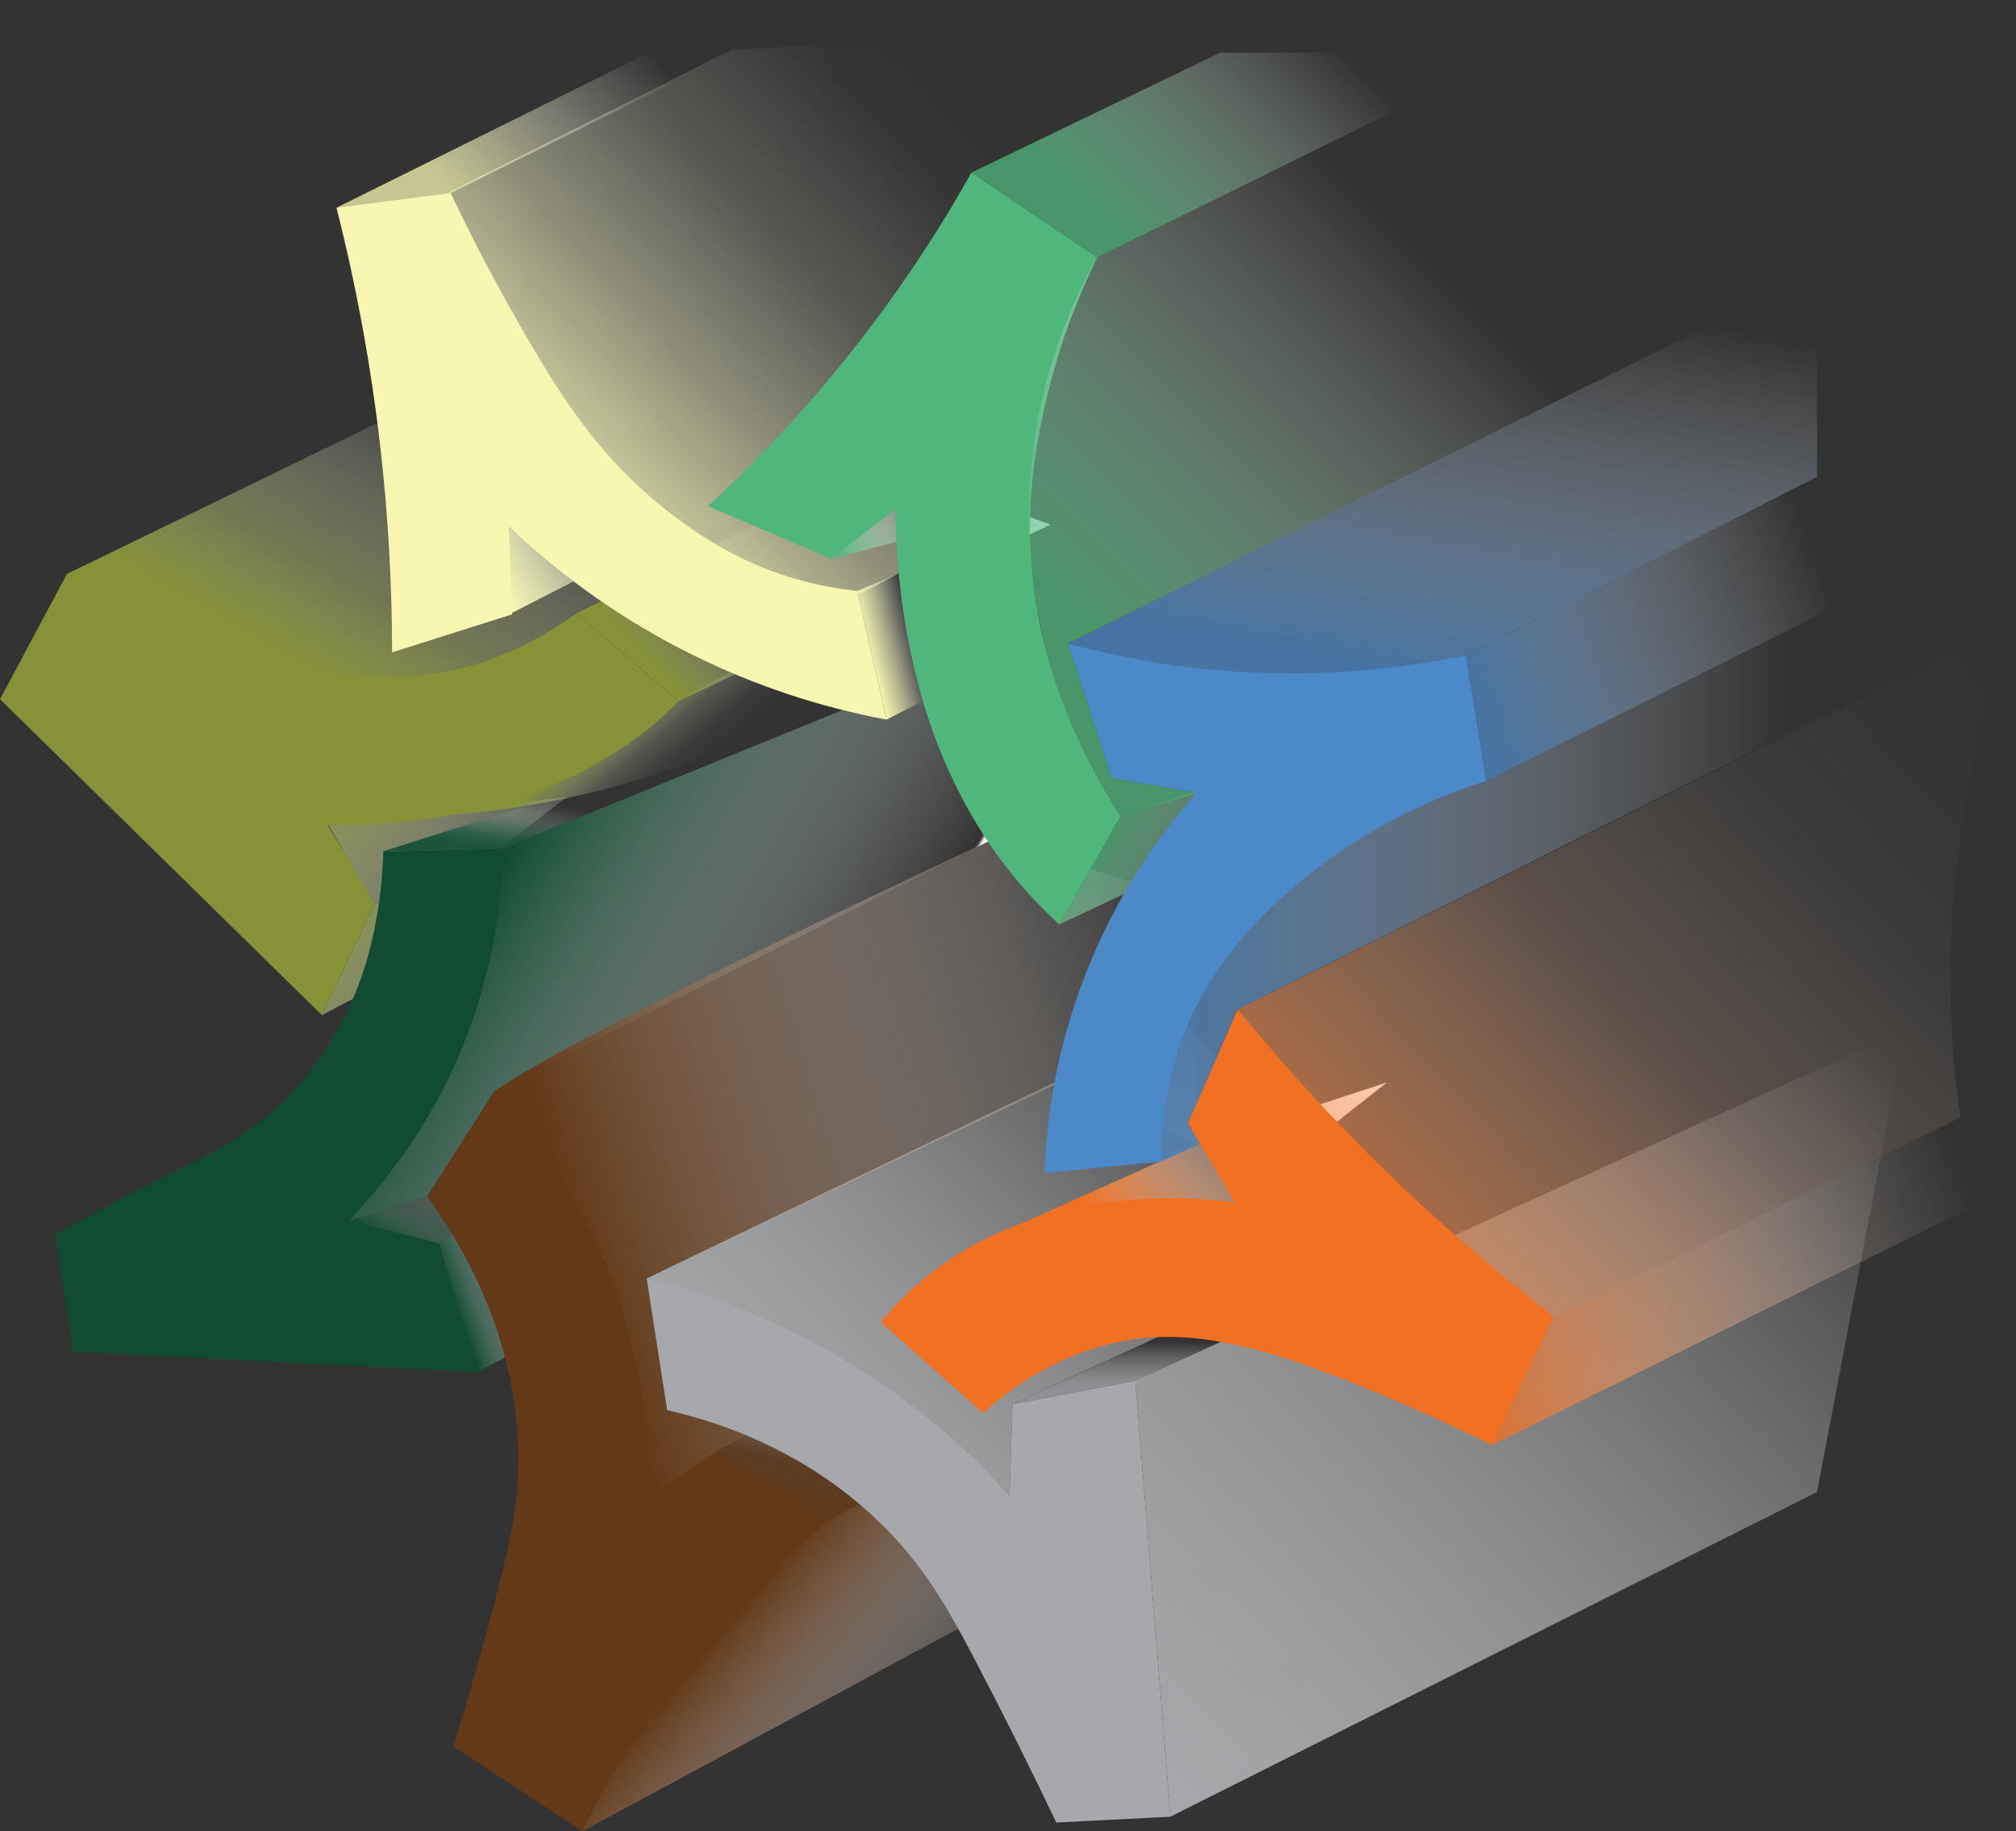 <?xml version="1.0" encoding="UTF-8"?>
<svg id="Layer_1" data-name="Layer 1" xmlns="http://www.w3.org/2000/svg" xmlns:xlink="http://www.w3.org/1999/xlink" viewBox="0 0 689 626">
  <rect x="0" y="0" width="689" height="626" fill="#333333" stroke="none"/>
  <defs>
    <style>
      .cls-1 {
        fill: #0f4c32;
      }

      .cls-1, .cls-2, .cls-3, .cls-4, .cls-5, .cls-6, .cls-7, .cls-8, .cls-9, .cls-10, .cls-11, .cls-12, .cls-13, .cls-14, .cls-15, .cls-16, .cls-17, .cls-18, .cls-19, .cls-20, .cls-21, .cls-22, .cls-23, .cls-24, .cls-25, .cls-26, .cls-27, .cls-28, .cls-29, .cls-30, .cls-31, .cls-32, .cls-33, .cls-34, .cls-35, .cls-36, .cls-37 {
        fill-rule: evenodd;
        stroke-width: 0px;
      }

      .cls-2 {
        fill: #f7f7b1;
      }

      .cls-3 {
        fill: url(#linear-gradient);
      }

      .cls-4 {
        fill: #50b77c;
      }

      .cls-5 {
        fill: url(#linear-gradient-9);
      }

      .cls-6 {
        fill: url(#linear-gradient-8);
      }

      .cls-7 {
        fill: url(#linear-gradient-3);
      }

      .cls-8 {
        fill: url(#linear-gradient-2);
      }

      .cls-9 {
        fill: url(#linear-gradient-4);
      }

      .cls-10 {
        fill: url(#linear-gradient-5);
      }

      .cls-11 {
        fill: url(#linear-gradient-7);
      }

      .cls-12 {
        fill: url(#linear-gradient-6);
      }

      .cls-13 {
        fill: #869138;
      }

      .cls-14 {
        fill: url(#linear-gradient-28);
      }

      .cls-15 {
        fill: url(#linear-gradient-29);
      }

      .cls-16 {
        fill: url(#linear-gradient-25);
      }

      .cls-17 {
        fill: url(#linear-gradient-14);
      }

      .cls-18 {
        fill: url(#linear-gradient-11);
      }

      .cls-19 {
        fill: url(#linear-gradient-13);
      }

      .cls-20 {
        fill: url(#linear-gradient-10);
      }

      .cls-21 {
        fill: url(#linear-gradient-12);
      }

      .cls-22 {
        fill: url(#linear-gradient-15);
      }

      .cls-23 {
        fill: url(#linear-gradient-16);
      }

      .cls-24 {
        fill: url(#linear-gradient-17);
      }

      .cls-25 {
        fill: url(#linear-gradient-19);
      }

      .cls-26 {
        fill: url(#linear-gradient-23);
      }

      .cls-27 {
        fill: url(#linear-gradient-22);
      }

      .cls-28 {
        fill: url(#linear-gradient-18);
      }

      .cls-29 {
        fill: url(#linear-gradient-20);
      }

      .cls-30 {
        fill: url(#linear-gradient-21);
      }

      .cls-31 {
        fill: url(#linear-gradient-24);
      }

      .cls-32 {
        fill: url(#linear-gradient-27);
      }

      .cls-33 {
        fill: url(#linear-gradient-26);
      }

      .cls-34 {
        fill: #a6a8ab;
      }

      .cls-35 {
        fill: #4c89c8;
      }

      .cls-36 {
        fill: #633917;
      }

      .cls-37 {
        fill: #f27021;
      }
    </style>
    <linearGradient id="linear-gradient" x1="105.11" y1="374.22" x2="196.73" y2="314.73" gradientTransform="translate(0 628.78) scale(1 -1)" gradientUnits="userSpaceOnUse">
      <stop offset="0" stop-color="#869138"/>
      <stop offset="0" stop-color="#869138"/>
      <stop offset=".98" stop-color="#fefefd" stop-opacity="0"/>
      <stop offset=".99" stop-color="#fff"/>
    </linearGradient>
    <linearGradient id="linear-gradient-2" x1="155.79" y1="182.06" x2="181.92" y2="191.57" gradientTransform="translate(0 628.78) scale(1 -1)" gradientUnits="userSpaceOnUse">
      <stop offset="0" stop-color="#0f4c32"/>
      <stop offset=".98" stop-color="#fdfefd" stop-opacity="0"/>
      <stop offset=".99" stop-color="#fff"/>
    </linearGradient>
    <linearGradient id="linear-gradient-3" x1="111.1" y1="318.02" x2="169.62" y2="280.02" xlink:href="#linear-gradient"/>
    <linearGradient id="linear-gradient-4" x1="111.35" y1="396.5" x2="171.44" y2="500.58" gradientTransform="translate(0 628.78) scale(1 -1)" gradientUnits="userSpaceOnUse">
      <stop offset="0" stop-color="#869138"/>
      <stop offset=".27" stop-color="rgba(164, 172, 105, .75)" stop-opacity=".75"/>
      <stop offset=".88" stop-color="rgba(240, 241, 230, .11)" stop-opacity=".11"/>
      <stop offset=".98" stop-color="#fefefd" stop-opacity="0"/>
    </linearGradient>
    <linearGradient id="linear-gradient-5" x1="216.25" y1="387.56" x2="237.65" y2="362.07" gradientTransform="translate(0 628.78) scale(1 -1)" gradientUnits="userSpaceOnUse">
      <stop offset="0" stop-color="#869138"/>
      <stop offset=".11" stop-color="rgba(152, 161, 86, .85)" stop-opacity=".85"/>
      <stop offset=".41" stop-color="rgba(195, 201, 157, .48)" stop-opacity=".48"/>
      <stop offset=".67" stop-color="rgba(227, 229, 209, .22)" stop-opacity=".22"/>
      <stop offset=".87" stop-color="rgba(246, 247, 241, .06)" stop-opacity=".06"/>
      <stop offset="1" stop-color="#fefefd" stop-opacity="0"/>
    </linearGradient>
    <linearGradient id="linear-gradient-6" x1="232.26" y1="391.62" x2="319.28" y2="472.76" gradientTransform="translate(0 628.78) scale(1 -1)" gradientUnits="userSpaceOnUse">
      <stop offset="0" stop-color="#869138"/>
      <stop offset=".16" stop-color="rgba(169, 177, 114, .71)" stop-opacity=".71"/>
      <stop offset=".33" stop-color="rgba(199, 204, 163, .45)" stop-opacity=".45"/>
      <stop offset=".49" stop-color="rgba(223, 226, 202, .25)" stop-opacity=".25"/>
      <stop offset=".66" stop-color="rgba(240, 241, 230, .11)" stop-opacity=".11"/>
      <stop offset=".82" stop-color="rgba(250, 250, 247, .03)" stop-opacity=".03"/>
      <stop offset=".98" stop-color="#fefefd" stop-opacity="0"/>
      <stop offset=".99" stop-color="#fff"/>
    </linearGradient>
    <linearGradient id="linear-gradient-7" x1="169.03" y1="431.64" x2="216.03" y2="456.63" gradientTransform="translate(0 628.78) scale(1 -1)" gradientUnits="userSpaceOnUse">
      <stop offset="0" stop-color="#f7f7b1"/>
      <stop offset="0" stop-color="#f7f7b1"/>
      <stop offset=".98" stop-color="#fffffe" stop-opacity="0"/>
      <stop offset=".99" stop-color="#fff"/>
    </linearGradient>
    <linearGradient id="linear-gradient-8" x1="160.68" y1="556.98" x2="234.93" y2="626.22" gradientTransform="translate(0 628.78) scale(1 -1)" gradientUnits="userSpaceOnUse">
      <stop offset="0" stop-color="#f7f7b1" stop-opacity=".75"/>
      <stop offset=".81" stop-color="#fff" stop-opacity="0"/>
    </linearGradient>
    <linearGradient id="linear-gradient-9" x1="170.61" y1="441.96" x2="343.61" y2="603.29" gradientTransform="translate(0 628.78) scale(1 -1)" gradientUnits="userSpaceOnUse">
      <stop offset="0" stop-color="#f7f7b1" stop-opacity=".8"/>
      <stop offset="0" stop-color="#f7f7b1"/>
      <stop offset=".08" stop-color="rgba(247, 247, 180, .96)" stop-opacity=".96"/>
      <stop offset=".21" stop-color="rgba(248, 248, 188, .85)" stop-opacity=".85"/>
      <stop offset=".38" stop-color="rgba(249, 249, 201, .68)" stop-opacity=".68"/>
      <stop offset=".59" stop-color="rgba(251, 251, 220, .44)" stop-opacity=".44"/>
      <stop offset=".82" stop-color="rgba(253, 253, 243, .13)" stop-opacity=".13"/>
      <stop offset=".91" stop-color="#fffffe" stop-opacity="0"/>
    </linearGradient>
    <linearGradient id="linear-gradient-10" x1="382" y1="547.78" x2="453.43" y2="619.21" gradientTransform="translate(0 628.78) scale(1 -1)" gradientUnits="userSpaceOnUse">
      <stop offset="0" stop-color="#50b77c" stop-opacity=".75"/>
      <stop offset=".98" stop-color="#fefefe" stop-opacity="0"/>
    </linearGradient>
    <linearGradient id="linear-gradient-11" x1="384.74" y1="350.94" x2="441.23" y2="318.33" gradientTransform="translate(0 628.78) scale(1 -1)" gradientUnits="userSpaceOnUse">
      <stop offset="0" stop-color="#50b77c" stop-opacity=".75"/>
      <stop offset="0" stop-color="#59bb83" stop-opacity=".7"/>
      <stop offset="1" stop-color="#fefefe" stop-opacity="0"/>
    </linearGradient>
    <linearGradient id="linear-gradient-12" x1="287.45" y1="436.61" x2="316.9" y2="453.61" gradientTransform="translate(0 628.78) scale(1 -1)" gradientUnits="userSpaceOnUse">
      <stop offset="0" stop-color="#50b77c" stop-opacity=".8"/>
      <stop offset="0" stop-color="#50b77c"/>
      <stop offset=".98" stop-color="#fefefe" stop-opacity="0"/>
      <stop offset=".99" stop-color="#fff"/>
    </linearGradient>
    <linearGradient id="linear-gradient-13" x1="142.52" y1="198.09" x2="162.79" y2="233.18" gradientTransform="translate(0 628.78) scale(1 -1)" gradientUnits="userSpaceOnUse">
      <stop offset="0" stop-color="#0f4c32"/>
      <stop offset=".34" stop-color="rgba(85, 128, 109, .71)" stop-opacity=".71"/>
      <stop offset="1" stop-color="#fdfefd" stop-opacity="0"/>
    </linearGradient>
    <linearGradient id="linear-gradient-14" x1="168.39" y1="328.56" x2="289.97" y2="258.37" gradientTransform="translate(0 628.78) scale(1 -1)" gradientUnits="userSpaceOnUse">
      <stop offset="0" stop-color="#0f4c32"/>
      <stop offset=".98" stop-color="#fdfefd" stop-opacity="0"/>
      <stop offset=".99" stop-color="#fff"/>
    </linearGradient>
    <linearGradient id="linear-gradient-15" x1="171.82" y1="337.78" x2="175.18" y2="356.78" gradientTransform="translate(0 628.78) scale(1 -1)" gradientUnits="userSpaceOnUse">
      <stop offset="0" stop-color="#175239" stop-opacity=".96"/>
      <stop offset=".23" stop-color="rgba(33, 90, 66, .91)" stop-opacity=".91"/>
      <stop offset=".45" stop-color="rgba(66, 114, 94, .78)" stop-opacity=".78"/>
      <stop offset=".66" stop-color="rgba(121, 155, 140, .55)" stop-opacity=".55"/>
      <stop offset=".86" stop-color="rgba(198, 212, 206, .23)" stop-opacity=".23"/>
      <stop offset=".98" stop-color="#fdfefd" stop-opacity="0"/>
    </linearGradient>
    <linearGradient id="linear-gradient-16" x1="196.99" y1="203.75" x2="419.38" y2="271.74" gradientTransform="translate(0 628.78) scale(1 -1)" gradientUnits="userSpaceOnUse">
      <stop offset="0" stop-color="#633917"/>
      <stop offset="1" stop-color="#fefdfd" stop-opacity="0"/>
    </linearGradient>
    <linearGradient id="linear-gradient-17" x1="279.24" y1="105.67" x2="294.43" y2="162.36" gradientTransform="translate(0 628.78) scale(1 -1)" gradientUnits="userSpaceOnUse">
      <stop offset="0" stop-color="#633917"/>
      <stop offset=".33" stop-color="#683f1e" stop-opacity=".75"/>
      <stop offset=".98" stop-color="#fefdfd" stop-opacity="0"/>
      <stop offset=".99" stop-color="#fff"/>
    </linearGradient>
    <linearGradient id="linear-gradient-18" x1="265.39" y1="93.92" x2="332.14" y2="37.91" gradientTransform="translate(0 628.78) scale(1 -1)" gradientUnits="userSpaceOnUse">
      <stop offset="0" stop-color="#633917"/>
      <stop offset=".98" stop-color="#fefdfd" stop-opacity="0"/>
      <stop offset=".99" stop-color="#fff"/>
    </linearGradient>
    <linearGradient id="linear-gradient-19" x1="261.64" y1="118.85" x2="435.36" y2="280.85" gradientTransform="translate(0 628.78) scale(1 -1)" gradientUnits="userSpaceOnUse">
      <stop offset="0" stop-color="#a6a8ab"/>
      <stop offset=".98" stop-color="#fefefe" stop-opacity="0"/>
      <stop offset=".99" stop-color="#fff"/>
    </linearGradient>
    <linearGradient id="linear-gradient-20" x1="381.95" y1="23.5" x2="646.68" y2="270.36" gradientTransform="translate(0 628.78) scale(1 -1)" gradientUnits="userSpaceOnUse">
      <stop offset="0" stop-color="#a6a8ab"/>
      <stop offset=".99" stop-color="#fff" stop-opacity="0"/>
    </linearGradient>
    <linearGradient id="linear-gradient-21" x1="379.62" y1="206.78" x2="435.38" y2="258.78" gradientTransform="translate(0 628.78) scale(1 -1)" gradientUnits="userSpaceOnUse">
      <stop offset="0" stop-color="#f27021"/>
      <stop offset=".98" stop-color="#fffefd" stop-opacity="0"/>
      <stop offset=".99" stop-color="#fff"/>
    </linearGradient>
    <linearGradient id="linear-gradient-22" x1="439.93" y1="165.9" x2="695.14" y2="403.89" gradientTransform="translate(0 628.78) scale(1 -1)" gradientUnits="userSpaceOnUse">
      <stop offset="0" stop-color="#f27021"/>
      <stop offset=".18" stop-color="rgba(244, 142, 80, .78)" stop-opacity=".78"/>
      <stop offset=".48" stop-color="rgba(249, 189, 153, .45)" stop-opacity=".45"/>
      <stop offset=".72" stop-color="rgba(252, 224, 207, .21)" stop-opacity=".21"/>
      <stop offset=".9" stop-color="rgba(254, 245, 240, .06)" stop-opacity=".06"/>
      <stop offset="1" stop-color="#fffefd" stop-opacity="0"/>
    </linearGradient>
    <linearGradient id="linear-gradient-23" x1="505.58" y1="160.06" x2="676.73" y2="222.35" gradientTransform="translate(0 628.78) scale(1 -1)" gradientUnits="userSpaceOnUse">
      <stop offset="0" stop-color="#f27021" stop-opacity=".75"/>
      <stop offset=".98" stop-color="#fffefd" stop-opacity="0"/>
    </linearGradient>
    <linearGradient id="linear-gradient-24" x1="485" y1="396.14" x2="511.94" y2="534.72" gradientTransform="translate(0 628.78) scale(1 -1)" gradientUnits="userSpaceOnUse">
      <stop offset="0" stop-color="#4c89c8" stop-opacity=".75"/>
      <stop offset=".98" stop-color="#fefeff" stop-opacity="0"/>
    </linearGradient>
    <linearGradient id="linear-gradient-25" x1="396.88" y1="305.38" x2="614.46" y2="305.38" gradientUnits="userSpaceOnUse">
      <stop offset="0" stop-color="#4c89c8" stop-opacity=".75"/>
      <stop offset=".98" stop-color="#fefeff" stop-opacity="0"/>
    </linearGradient>
    <linearGradient id="linear-gradient-26" x1="501.94" y1="391.01" x2="624.42" y2="435.59" gradientTransform="translate(0 628.78) scale(1 -1)" gradientUnits="userSpaceOnUse">
      <stop offset="0" stop-color="#4c89c8" stop-opacity=".75"/>
      <stop offset=".98" stop-color="#fefeff" stop-opacity="0"/>
    </linearGradient>
    <linearGradient id="linear-gradient-27" x1="385.31" y1="154.13" x2="385.31" y2="169.89" gradientTransform="translate(0 628.78) scale(1 -1)" gradientUnits="userSpaceOnUse">
      <stop offset="0" stop-color="#a6a8ab" stop-opacity=".8"/>
      <stop offset="1" stop-color="#fefefe" stop-opacity="0"/>
    </linearGradient>
    <linearGradient id="linear-gradient-28" x1="366.51" y1="415.2" x2="491.36" y2="540.05" gradientTransform="translate(0 628.78) scale(1 -1)" gradientUnits="userSpaceOnUse">
      <stop offset="0" stop-color="#50b77c" stop-opacity=".75"/>
      <stop offset=".98" stop-color="#fefefe" stop-opacity="0"/>
    </linearGradient>
    <linearGradient id="linear-gradient-29" x1="296.89" y1="223.19" x2="313.54" y2="218.73" gradientUnits="userSpaceOnUse">
      <stop offset="0" stop-color="#f7f7b1" stop-opacity=".8"/>
      <stop offset="0" stop-color="#f7f7b1"/>
      <stop offset=".44" stop-color="#f9f9c0" stop-opacity=".6"/>
      <stop offset="1" stop-color="#fffffe" stop-opacity="0"/>
    </linearGradient>
  </defs>
  <path class="cls-3" d="M112.12,281.76l15.29,27c4.44,1.54,8.89,3.09,13.33,4.63,17.67-13.67,35.33-27.33,53-41-27.21,3.12-54.42,6.25-81.63,9.37Z"/>
  <path class="cls-8" d="M150,425l13,44,24.98-12.86-29.42-35.33-8.56,4.18Z"/>
  <path class="cls-7" d="M128,309l-18,38,63-33-45-5Z"/>
  <path class="cls-9" d="M159,130l108,22c-16.13,25.53-43.76,43.91-70.26,58.39-23,16-45.8,22.86-69.74,23.61-30.59.95-56.41-5.84-77-17-10.12-5.49-18.65-13.01-27.13-20.8l136.13-66.2Z"/>
  <path class="cls-10" d="M231.74,239.39c-6.19,5.9-13.63,11.87-20.74,16.61-17.53,11.43-55.26,22.39-55.26,22.39,17.55-1.45,39.12-4.77,63-12,30.13-9.12,54.13-21.51,71.56-32.25-.37-3.97-.74-7.94-1.1-11.91-2.01-3.51-4.02-7.03-6.03-10.54-17.14,9.24-34.29,18.47-51.43,27.71Z"/>
  <path class="cls-12" d="M231.87,239.7l-34.86-30.03,104.01-51.34,58,21-127.15,60.37Z"/>
  <path class="cls-11" d="M174,178v32l47-24-47-8Z"/>
  <path class="cls-6" d="M152,67l-37,4L258,0l23,3-129,64Z"/>
  <path class="cls-5" d="M391,17c9.74.56,19.28,1.21,29,2l-111,176-15,8c-17.88-2.57-35.15-8.33-51-17-13.22-7.27-42.37-31.77-64-66-10.69-16.95-19.41-35.07-26-54l97-49c46.96-2.68,94.04-2.68,141,0Z"/>
  <path class="cls-20" d="M332,59l43,29,142-70h-100l-85,41Z"/>
  <path class="cls-18" d="M362,316l21-37,55.76-17.89,21.24,8.89-98,46Z"/>
  <path class="cls-21" d="M284,191l35-9-14-8-21,17Z"/>
  <path class="cls-19" d="M119.31,417.29c10,2.67,20.69,5.04,30.69,7.71l36-16h-40c-10.28,3.32-15.96,4.82-26.69,8.29Z"/>
  <path class="cls-17" d="M172,290c38.63-15.75,77.25-31.51,115.88-47.26,5.04,1.09,10.08,2.18,15.12,3.26,4.14-2.1,8.28-4.2,12.43-6.3,5.52,8.43,11.05,16.87,16.57,25.3,2.33,7.33,4.67,14.67,7,22l-170,86-23,36c-9.09,2.8-17.61,5.5-26.69,8.29,12.84-14.81,30.08-39.13,41.69-73.29,7-20.59,9.89-39.24,11-54Z"/>
  <path class="cls-22" d="M131,291l46.18-14.69,38.82-4.31-44,18-41,1Z"/>
  <path class="cls-23" d="M169,373c28.59-20.26,170-86,170-86l66.48,20,4.52,84c-16.59-6.7-33.17-13.39-49.76-20.09-46.41,22.03-92.83,44.06-139.24,66.09,2.33,15,4.67,30,7,45,4.32.91,9.04,2.11,14.06,3.73,4.88,1.57,9.31,3.28,13.26,5.01-3.44,1.76-6.88,3.51-10.32,5.27-2.97,2.23-5.94,4.47-8.91,6.7-4.7,3.1-9.39,6.2-14.09,9.3"/>
  <path class="cls-24" d="M245,496l38,24,45-24-34-25-49,25Z"/>
  <path class="cls-28" d="M199,626c6.03-15.47,13.74-30.22,23-44,7.55-11.22,15.46-21.11,23.91-30.08,10.23-10.86,20.43-22.03,37.09-31.92,4.4-2.61,8.2-4.53,10.83-5.78,17.71.65,35.42,1.3,53.13,1.95.92-11.42,1.85-22.83,2.77-34.25l36.61,7.58c1.06,11.26,2.11,22.52,3.17,33.78-63.5,34.24-127.01,68.48-190.51,102.72Z"/>
  <path class="cls-25" d="M221,437l27,12c9.35,2.97,19.47,6.86,30,12,30.59,14.91,52.48,34.34,67,50,.33-10.33.67-20.67,1-31,44-20.33,88-40.67,132-61-24.67-23.33-49.33-46.67-74-70l-183,88Z"/>
  <path class="cls-29" d="M400,621c-1.98-24.56-3.96-49.11-5.93-73.67-2.02-25.11-4.04-50.22-6.07-75.33,87.67-40,175.33-80,263-120l-30,158c-73.67,37-147.33,74-221,111Z"/>
  <path class="cls-30" d="M341,422c25.29-9.09,54.19-12.84,81-11l52-41-64,21c-12.47,5.41-69.96,31.34-69,31Z"/>
  <path class="cls-27" d="M423,345c16.2,20.94,32.92,39.65,52,58,17.59,16.91,36.3,32.61,56,47l139-68c-3.13-21.9-5.15-51.24-1.41-85.44,3.82-34.92,12.42-63.64,20.41-84.56-88.67,44.33-177.33,88.67-266,133Z"/>
  <path class="cls-26" d="M531,450c-7,14.67-14,29.33-21,44,57-28.33,114-56.67,171-85-3.67-9-7.33-18-11-27-46.33,22.67-92.67,45.33-139,68Z"/>
  <path class="cls-31" d="M365,220c21.76,6.57,43.28,11.27,66,12,23.21.75,47.41-2.6,70-8l120-61v-70l-256,127Z"/>
  <path class="cls-16" d="M614.46,213.77l-106.46,53.23c-9.51,2.37-80.97,21.31-104.12,84.21-6.17,16.76-7.46,32.7-6.88,45.79,4.33-2,8.79-4.04,13.12-6.04-1.33-2.33-2.79-4.63-4.12-6.96,5.67-13,11.33-26,17-39,63.66-31.97,127.32-63.94,190.98-95.91l.48-35.32Z"/>
  <path class="cls-33" d="M621,163l-120,61,7,43,116-58-3-46Z"/>
  <path class="cls-1" d="M19,422l6,40,138,7-13-44-30.69-7.71c14.46-15.28,26.98-33.14,35.69-52.29,10.7-23.59,16.49-49.1,17-75l-41,1c-.11,4.68-.44,9.34-1,14-2,16.58-6.02,29.59-11,40-4.68,9.81-10.74,18.9-18,27-15.37,17.09-30.62,23.26-54,35-9.47,4.75-18.66,9.67-28,15Z"/>
  <path class="cls-13" d="M22.87,196.2c11.63,7.9,24.15,14.4,37.13,19.8,45.99,19.08,82.3,17.42,103,11,12.18-3.8,23.67-9.88,34.01-17.34l34.86,30.03c-2.9,2.81-5.75,5.77-8.87,8.3-29.45,23.94-67.84,34.65-111,34l16,27-18,38L0,239l22.87-42.8Z"/>
  <path class="cls-2" d="M115,71c6.83,26.97,11.85,54.36,15,82,2.65,23.24,3.99,46.61,4,70l41-13-1-30c18.66,17.76,39.9,32.6,63,44,20.89,10.31,43.1,17.72,66,22-3.33-14.67-6.67-29.33-10-44-8.15-.85-16.19-2.52-24-5-13.46-4.27-27.64-11.5-43-24-19.18-15.61-30.85-32.4-42-51-10.79-17.99-20.79-36.66-30-56l-39,5Z"/>
  <path class="cls-4" d="M332,59l43,29c-6.79,13.75-12.15,28.16-16,43-4.66,17.94-6.88,33.68-7,48-.29,35.05,10.99,69.29,31,100l-21,37c-3.5-3.19-6.82-6.51-10-10-30.73-33.68-45.26-79.62-46-132l-22,17-42-18c27.74-25.59,52.25-54.47,73-86,6.03-9.18,11.63-18.41,17-28Z"/>
  <path class="cls-35" d="M365,220l15,46,29,5c-31.98,35.93-50.38,81.92-52,130l40-4c-.25-14.31,2.12-28.55,7-42,7.29-19.97,24.55-45.82,62-69,13.13-8.1,27.25-14.49,42-19-2.33-14.33-4.67-28.67-7-43-23.01,4.82-46.51,6.84-70,6-22.31-.79-44.46-4.14-66-10Z"/>
  <path class="cls-37" d="M301,452c4.51-5.47,9.53-10.49,15-15,28.46-23.42,66.73-30.66,106-26l-16-27,17-39c22.51,27.65,47.26,53.41,74,77,11.08,9.78,22.27,18.99,34,28l-21,44c-13.93-6.86-27.75-13.12-42-19-40.38-16.67-65.66-22.01-91-15-15.19,4.2-28.92,12.11-41,23l-35-31Z"/>
  <path class="cls-36" d="M169,373c8.2,8.62,15.57,17.99,22,28,20.95,32.62,31.09,70.8,31,111l23-16,38,24c-35.35,28.83-64.01,65-84,106l-44-29c5.37-17.58,10.28-34.95,15-53,4.86-18.59,7.85-32.52,7-51-1.37-29.85-12.39-58.3-31-84l23-36Z"/>
  <path class="cls-34" d="M221,437l7,45c26.22,6.02,49.74,17.63,69,35,17.14,15.46,25.93,30.77,36,50,9.91,18.93,19.17,37.42,28,56l39-2-12-149-42,8c-.33,10.33-.67,20.67-1,31-33.14-36.35-76.28-62.1-124-74Z"/>
  <path class="cls-32" d="M388,472l-42,8,55.94-25.67,22.69.96-36.63,16.72Z"/>
  <path class="cls-14" d="M375,88c-7.16,12.6-16.88,33.26-21.19,60.49-4.11,25.91-1.71,47.57.94,61.51,2.08,10,4.66,21.96,9.85,34.83,5.56,13.8,12.59,25.14,18.41,34.17,8.67-2.67,17.33-5.33,26-8-9.67-1.67-19.33-3.33-29-5-5-15.33-10-30.67-15-46,74.17-36.77,148.33-73.54,222.5-110.32-23.5-30.56-47-61.12-70.5-91.68-47.33,23.33-94.67,46.67-142,70Z"/>
  <path class="cls-15" d="M303,246l-10-44c4.81-2.03,9.62-4.05,14.43-6.08.44,6.28,1.22,13.16,2.51,20.51,1.5,8.61,3.43,16.39,5.49,23.26-4.14,2.1-8.28,4.2-12.43,6.3Z"/>
</svg>